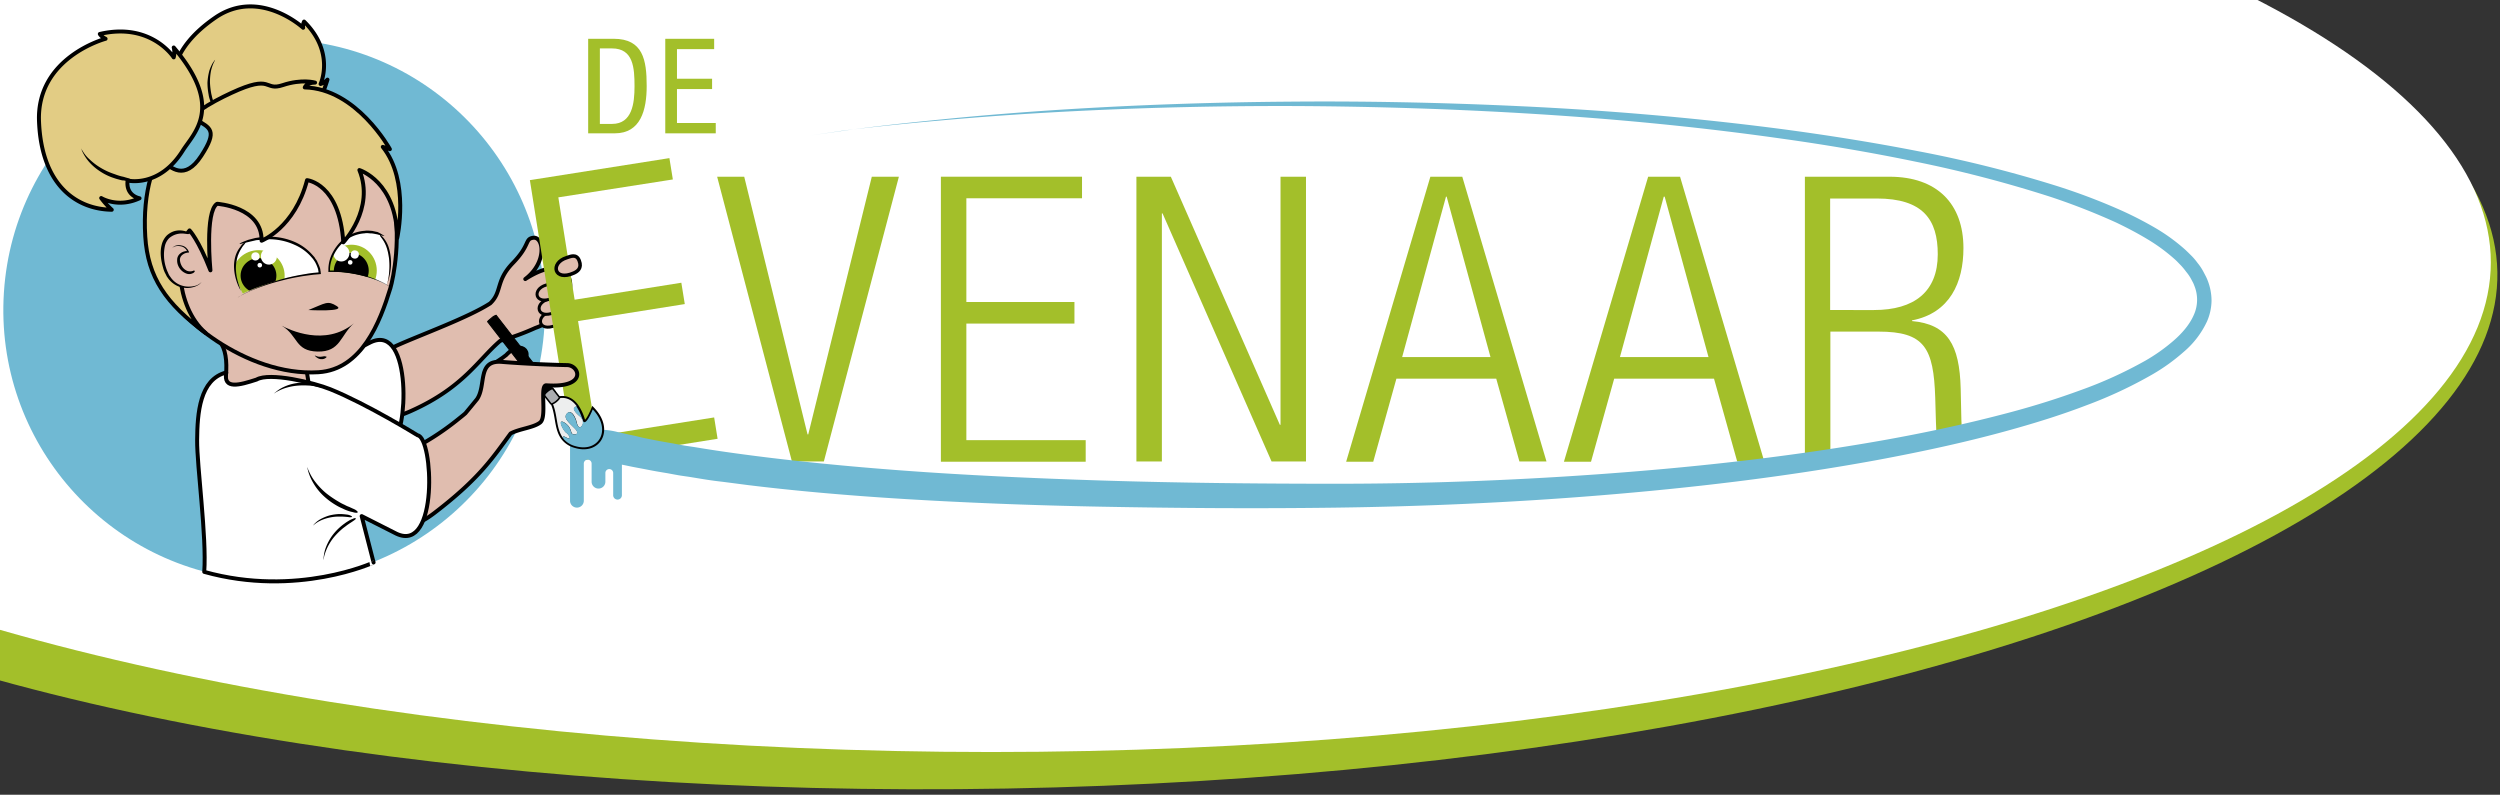 <svg id="Layer_1" data-name="Layer 1" xmlns="http://www.w3.org/2000/svg" xmlns:xlink="http://www.w3.org/1999/xlink" viewBox="0 0 1089.4 346.3"><rect x="0" y="0" width="1089.4" height="346.3" fill="#333333" stroke="none"/><defs><style>.cls-1{fill:none;}.cls-2{fill:#a3bf2a;}.cls-3,.cls-8{fill:#fff;}.cls-19,.cls-4{fill:#70b9d3;}.cls-18,.cls-5,.cls-6,.cls-7{fill:#e0bdaf;}.cls-11,.cls-12,.cls-16,.cls-17,.cls-19,.cls-5,.cls-6,.cls-7,.cls-8,.cls-9{stroke:#000;}.cls-16,.cls-19,.cls-5,.cls-6,.cls-7,.cls-8{stroke-linecap:round;stroke-linejoin:round;}.cls-16,.cls-19,.cls-5,.cls-8{stroke-width:1.73px;}.cls-6{stroke-width:1.32px;}.cls-7{stroke-width:1.55px;}.cls-11,.cls-12,.cls-17,.cls-9{stroke-miterlimit:10;}.cls-9{stroke-width:1.69px;}.cls-10{fill:#edeeee;}.cls-11{stroke-width:0.47px;}.cls-12{fill:#acadb0;stroke-width:0.69px;}.cls-13{clip-path:url(#clip-path);}.cls-14{clip-path:url(#clip-path-2);}.cls-15{clip-path:url(#clip-path-3);}.cls-16{fill:#e2cc84;}.cls-17{fill:#60a297;stroke-width:1.29px;}</style><clipPath id="clip-path"><path class="cls-1" d="M143.3,118.4c1-15.9,15.3-19.3,22.2-16,0,0,7,7.7,3,21.8C168.6,124.2,158.3,118,143.3,118.4Z"/></clipPath><clipPath id="clip-path-2"><path class="cls-1" d="M139.47,119.06c-3.14-15.65-23.3-17.79-32.27-13.64,0,0-9.53,7.84-1.38,22.58C105.82,127.9,118.74,121,139.47,119.06Z"/></clipPath><clipPath id="clip-path-3"><path class="cls-1" d="M107.2,105.42s-9.53,7.84-1.38,22.58c0-.1,12.92-7,33.65-8.94"/></clipPath></defs><title>logo_evenaar</title><ellipse class="cls-2" cx="434.88" cy="130.29" rx="653.47" ry="213.39" transform="translate(-2.26 7.81) rotate(-1.03)"/><ellipse class="cls-3" cx="431.9" cy="114.3" rx="653.5" ry="213.4"/><path class="cls-2" d="M843.3,173.4l.3,10.4c.07,2.45.19,4.88.44,7.19l11-2.55c-.2-1.81-.29-3.66-.35-5.53l-.3-13.6c-.5-19.1-5.7-28-21.2-29.4v-.3c16.5-3.2,22.4-16.5,22.4-31.5,0-19.3-11.5-31.1-32.2-31.1H786.5V201.2h11.1V144.5h21C838.6,144.5,842.6,151.5,843.3,173.4Zm-26.7-38.3H797.5V86.5h20.3c20.2,0,26.6,9.2,26.6,24.3C844.4,127.1,834.2,135.1,816.6,135.1Z"/><path class="cls-2" d="M312.5,77h11.8l27.6,112.3h.3L379.9,77h11.8L359,201.1H345.1Z"/><path class="cls-2" d="M410,77h61.5v9.4H421.1v45.2h47.1V141H421.1v50.8h52v9.4H410Z"/><path class="cls-2" d="M495.2,77h15l47.5,108.1h.3V77h11.1V201.1h-15L506.6,93h-.3V201.1H495.2Z"/><path class="cls-2" d="M623.3,77h13.9l36.7,124.1H662.1L652,165H608.5l-10.1,36.2H586.6Zm26.2,78.6L630.4,85.7h-.3L611,155.6Z"/><path class="cls-2" d="M718.2,77h13.9l36.7,124.1H757L746.9,165H703.4l-10.1,36.2H681.5Zm26.3,78.6L725.4,85.7H725l-19.1,69.9Z"/><circle class="cls-4" cx="119.46" cy="135.07" r="118" transform="translate(-23.08 245.51) rotate(-86.28)"/><path class="cls-5" d="M232.4,103.6c-3.8.5-1.2,3.1-9,11.1-7.5,7.8-4.5,12.5-9.8,17.5-9.6,6.2-30.5,13.8-40.5,18.3-21,9.4-24.6,42.5,6.2,28.5,22.7-10.2,29-22.2,38.7-30.5a108.82,108.82,0,0,0,15.3-5.6c21.1-7.3,20.8-37.5-4.4-21.3C238.5,114.3,236.9,103.1,232.4,103.6Z"/><path class="cls-6" d="M244.2,137.2c-1.3-2.6-3.3-1.6-4.7-1.2-6.3,1.8-4.9,8.9,2.6,5.8C243.4,141.2,245.3,139.5,244.2,137.2Z"/><path class="cls-6" d="M243.6,131.6c-1.3-2.6-3.3-1.6-4.7-1.2-6.3,1.8-4.9,8.9,2.6,5.8C242.8,135.6,244.7,133.9,243.6,131.6Z"/><path class="cls-6" d="M242.7,125.4c-1.3-2.6-3.3-1.6-4.7-1.2-6.3,1.8-4.9,8.9,2.6,5.8C241.9,129.4,243.8,127.7,242.7,125.4Z"/><path class="cls-2" d="M230.9,78.5l60.8-9.6,1.5,9.3L243.3,86l7.1,44.6,46.5-7.4,1.5,9.3-46.5,7.4,8,50.1,51.3-8.1,1.5,9.3-62.3,9.9Z"/><path class="cls-7" d="M252.4,113.6c-1.2-3.2-3.9-1.8-5.5-1.3-7.3,2.3-5.5,10.5,3.1,6.7C251.6,118.3,253.7,116.9,252.4,113.6Z"/><path class="cls-2" d="M256.4,16.9h11c12.8,0,14.4,9.2,14.4,20.6,0,10.4-2.6,20.6-13.9,20.6H256.3V16.9Zm5,37.1h5.3c8.8,0,9.8-9,9.8-16.4,0-8-.5-16.5-9.8-16.5h-5.3Z"/><path class="cls-2" d="M289.9,16.9h21.3v4.5H295V34.3h15.3v4.5H295V53.6h16.9v4.5h-22Z"/><path class="cls-4" d="M352.5,59.1s5.2-.7,14.9-2.1,24-3.1,42.3-4.9c36.5-3.7,88.8-7.3,151.7-7.8,31.5-.3,65.6.3,101.6,2s74,4.8,113.1,9.9c19.5,2.6,39.3,5.7,59.3,9.6a538.47,538.47,0,0,1,59.8,14.9,268.16,268.16,0,0,1,29.4,11.1,158.61,158.61,0,0,1,14.2,7.3,80.08,80.08,0,0,1,13.2,9.5c1,.9,2,1.9,3,2.9s1.9,2.1,2.7,3.2a22.55,22.55,0,0,1,2.4,3.6l1,1.9a17.6,17.6,0,0,1,.9,2,24.29,24.29,0,0,1,1.7,8.9,23.51,23.51,0,0,1-1.9,8.8,38.84,38.84,0,0,1-10.3,13.5,83.17,83.17,0,0,1-13.3,9.6,191,191,0,0,1-29,13.6c-9.9,3.8-20,7-30.2,9.9-20.3,5.8-40.8,10.2-61.2,14-40.9,7.5-81.6,12.2-121,15.4s-77.7,4.8-114.1,5.3-70.6.2-102.4-.4-60.9-1.8-86.9-3.4-48.6-3.7-67.3-6c-4.7-.6-9.1-1.2-13.3-1.7s-8.1-1.2-11.8-1.8c-1.8-.3-3.6-.5-5.3-.8s-3.3-.6-4.9-.9c-3.1-.5-6-1-8.5-1.5s-4.8-.9-6.8-1.3-3.7-.8-5-1c-2.8-.6-4.3-.9-4.6-1-8.4-2-14.4-6.7-13.4-10.3s8.3-4.9,16.4-2.9c.3.1,1.8.4,4.4,1,1.3.3,3,.6,4.9,1.1s4.1.9,6.6,1.4,5.3,1,8.3,1.5q2.25.45,4.8.9c1.7.3,3.4.5,5.2.8,3.6.6,7.4,1.2,11.5,1.8s8.5,1.2,13.1,1.8c18.4,2.4,40.8,4.7,66.5,6.6s54.7,3.3,86.3,4.3,65.9,1.4,102,1.4,74.2-1.3,113.5-4.1,79.7-7.1,120.3-14.1c20.3-3.5,40.6-7.8,60.7-13.2,10-2.7,19.9-5.8,29.7-9.4a183.17,183.17,0,0,0,28.1-12.8,77.72,77.72,0,0,0,12.3-8.7c3.7-3.2,7-7,8.8-11.1a16.09,16.09,0,0,0,.3-12.9,11.11,11.11,0,0,0-.7-1.6l-.8-1.5a18.72,18.72,0,0,0-2-2.9,31.13,31.13,0,0,0-2.3-2.8c-.9-.9-1.7-1.8-2.6-2.6a77,77,0,0,0-12.1-8.9c-4.3-2.6-8.9-5-13.5-7.2a292.19,292.19,0,0,0-28.6-11.2,546.67,546.67,0,0,0-59.1-15.4C814.7,66.3,795,63,775.6,60.3c-38.9-5.5-76.7-8.9-112.7-11s-70-3-101.4-3.1c-62.9-.1-115.2,3-151.7,6.3-18.3,1.6-32.6,3.2-42.3,4.4C357.7,58.4,352.5,59.1,352.5,59.1Z"/><path class="cls-4" d="M248.4,193.3v24.9a3,3,0,0,0,6,0V202a1.7,1.7,0,0,1,3.4,0v7.9a3,3,0,1,0,6,0v-3.8a1.7,1.7,0,0,1,3.4,0v9.7a1.9,1.9,0,1,0,3.8,0V193.4l-22.6-.1Z"/><path class="cls-8" d="M119,175.5c.1,11.8,6.4,39.5,13.7,36.6,16.1-6.5,38.1-20.1,38.1-20.1,6.8-.9,9.2-51.5-9.2-42.9l-15.2,7.7S118.9,164.3,119,175.5Z"/><path class="cls-5" d="M214.3,159.1c9.3-6.2,4.5-3.3,8.8-6.6s12.7,1.4-1.6,12.5C217.8,168,205.2,165.2,214.3,159.1Z"/><path class="cls-9" d="M250.8,194.4a10.12,10.12,0,0,1-5.1-3.1c-3.8-4.4-2.4-11.4-5.5-16.7,0,0,.5-.5,3.1-1,3.5-.8,6.1.8,8,3.4a21.41,21.41,0,0,1,2.8,6.1c1,3.4,4.3-4.7,4.3-4.7C266.8,187.3,261,197.4,250.8,194.4Z"/><path class="cls-10" d="M252.8,181.5c1.2,1,1.9,3,.6,4.3s-1.9-.9-2.2-2.2-2-5.4-4-3.5.7,4,3.3,6.6-.1,2.9-1,2.4-.4-3.1-3.6-5-.4,3.6.9,4.5,2.7,3.6-.3,1.9c-1.3-.7-1.4-.2-.8.8-3.8-4.4-2.4-11.4-5.5-16.7,0,0,.5-.5,3.1-1,3.5-.8,6.1.8,8,3.4a9.23,9.23,0,0,0-.8.5C249.3,178.4,251.6,180.5,252.8,181.5Z"/><path class="cls-4" d="M258.3,178.4c8.5,8.9,2.6,19-7.6,16a10.12,10.12,0,0,1-5.1-3.1c-.5-1-.5-1.5.8-.8,3,1.7,1.6-1,.3-1.9s-4.2-6.4-.9-4.5,2.7,4.5,3.6,5,3.6.3,1-2.4-5.2-4.7-3.3-6.6,3.7,2.3,4,3.5,1,3.5,2.2,2.2.6-3.3-.6-4.3-3.5-3.1-2.4-4a3.51,3.51,0,0,1,.8-.5,21.41,21.41,0,0,1,2.8,6.1C255.1,186.6,258.3,178.4,258.3,178.4Z"/><path class="cls-11" d="M242,170.7c.1.1-.7.8-1.7,1.6a5,5,0,0,1-2,1.2l-25.8-33.3c-.1-.1.7-.8,1.7-1.6a5,5,0,0,1,2-1.2Z"/><path class="cls-12" d="M243.8,173.1c.2.2-.5,1.1-1.5,1.9s-2,1.2-2.2,1l-2.9-3.7c-.2-.2.5-1.1,1.5-1.9s2-1.2,2.2-1Z"/><path class="cls-5" d="M247.1,159.1c-5.5-.1-17.3-.5-28.4-1.4-10.9-.9-6.7,10.1-10.8,16.2,0,0-2.6,3.2-5.1,6.2-.9.8-1.8,1.5-2.8,2.3a116.61,116.61,0,0,1-23.3,14.8c-20.8,10-14.4,46.9,12.5,26.4,19.8-15.1,25.7-24.4,33.3-34.7,3.9-2.1,10-2.5,12.9-4.8,3.1-2.5-.4-16.4,2.7-16.2C256.1,169.2,252.6,159.1,247.1,159.1Z"/><path class="cls-5" d="M93.6,182.4c3.8-8.4,7.5-24.9,2.9-32.5s1.9-13.7,9.3-7.9,24.1,3,26.3,12.4c11,47-10.3,40.5-19.6,40S93.6,182.4,93.6,182.4Z"/><path class="cls-5" d="M72.3,124.9c2.6,11.7,34.7,39.3,66.5,37.3,18.8-1.2,26.8-21.8,31.3-36.6,2.5-8.3,15.6-74.3-47.9-73.1C50.6,54,66.9,100.3,72.3,124.9Z"/><path d="M122.7,141.9c3.3,1.8,19,9.3,31.5-1-6,5.3-5.8,12.5-15.8,12.3S130,146.2,122.7,141.9Z"/><path id="SVGID" class="cls-3" d="M143.3,118.4c1-15.9,15.3-19.3,22.2-16,0,0,7,7.7,3,21.8C168.6,124.2,158.3,118,143.3,118.4Z"/><g class="cls-13"><ellipse class="cls-2" cx="153.06" cy="118.01" rx="11.4" ry="11.1" transform="translate(8.16 245.91) rotate(-79.06)"/><ellipse cx="153.06" cy="118.01" rx="7.8" ry="7.6" transform="translate(8.16 245.91) rotate(-79.06)"/><ellipse class="cls-3" cx="148.76" cy="110.35" rx="3.6" ry="3.5" transform="translate(12.19 235.47) rotate(-79.06)"/><circle class="cls-3" cx="154.59" cy="110.88" r="1.8" transform="translate(16.4 241.63) rotate(-79.06)"/><circle class="cls-3" cx="152.6" cy="114.32" r="1" transform="translate(11.41 242.46) rotate(-79.06)"/></g><path d="M165.6,102.4c.1-.1.3,0,1,.7a12.3,12.3,0,0,1,2.9,5.1,23,23,0,0,1,.6,10.1,32.06,32.06,0,0,1-1.3,5.3,29.44,29.44,0,0,0,.8-5.3,26.84,26.84,0,0,0-.9-9.8,14.15,14.15,0,0,0-2.6-5C165.5,102.7,165.5,102.5,165.6,102.4Z"/><path d="M167.5,102.8c0,.1-.6,0-3.2-.7-.7-.1-1.4-.3-2.4-.4a7.57,7.57,0,0,1-1.5-.1h-.9c-.3,0-.6.1-.9.1a15.38,15.38,0,0,0-9,3.9,17.21,17.21,0,0,0-4,5.2,14,14,0,0,0-1.8,6.7v.4h2.4c1.2,0,2.4.2,3.6.3a66.55,66.55,0,0,1,6.7,1.2,47.87,47.87,0,0,1,10.1,3.6,26.68,26.68,0,0,1,2.7,1.5,6.41,6.41,0,0,1,.9.7l-.9-.6a30.76,30.76,0,0,0-2.8-1.5,51.92,51.92,0,0,0-10.1-3.3,64.86,64.86,0,0,0-6.6-1.1c-1.2-.1-2.3-.2-3.5-.2h-3.2c-.1,0,0-.1,0-.2v-1a15.9,15.9,0,0,1,1.8-7.1,19.14,19.14,0,0,1,4.2-5.5,16.38,16.38,0,0,1,9.5-4.1c.3,0,.7-.1,1-.1h.9c.6,0,1.1.1,1.6.1,1,.2,1.8.4,2.4.5A24.44,24.44,0,0,1,167.5,102.8Z"/><path class="cls-3" d="M139.4,118.9c-3.5-16-23.4-17.6-32.4-13.4,0,0-8.6,8.7-1.2,22.5C105.8,128,118.9,120.4,139.4,118.9Z"/><g class="cls-14"><ellipse class="cls-2" cx="112.65" cy="120.11" rx="11.1" ry="11.4" transform="translate(-9.34 230.73) rotate(-89.04)"/></g><g class="cls-15"><ellipse cx="112.65" cy="120.11" rx="7.6" ry="7.8" transform="translate(-9.34 230.73) rotate(-89.04)"/></g><path d="M107,105.5c.1.1,0,.3-.6,1.1-.1.2-.4.4-.6.7s-.4.6-.7,1.1a15.6,15.6,0,0,0-1.6,3.4,20.27,20.27,0,0,0-.7,5.1,21.76,21.76,0,0,0,.7,5.2c.4,1.6.9,2.9,1.2,3.9s.7,1.5.7,1.5-.3-.5-.8-1.4a20.63,20.63,0,0,1-1.6-3.8,21.68,21.68,0,0,1-1-5.3,15.73,15.73,0,0,1,.6-5.4,12,12,0,0,1,1.8-3.6c.3-.4.6-.8.8-1.1a4.62,4.62,0,0,1,.7-.7C106.7,105.5,106.9,105.4,107,105.5Z"/><path d="M104.4,106.2c0-.1.6-.5,3.8-1.7l3.1-.8,2-.3a9,9,0,0,1,2.4-.2,27.68,27.68,0,0,1,13.1,2.4,22,22,0,0,1,7.1,5.2l.8.9a3.59,3.59,0,0,1,.7,1,8.65,8.65,0,0,1,.7,1l.5,1.1a20.36,20.36,0,0,1,.9,2.2c.1.4.1.8.2,1.2l.1.9c.2.5-.4.3-.7.4l-2.4.2-2.3.3c-1.5.2-3,.4-4.5.7-3,.5-5.8,1.2-8.5,1.9a90.89,90.89,0,0,0-13,4.5c-1.6.7-2.8,1.4-3.6,1.8s-1.2.8-1.2.8.4-.3,1.2-.8a27.53,27.53,0,0,1,3.6-1.9,91.23,91.23,0,0,1,12.9-4.9c2.6-.8,5.5-1.5,8.5-2.1,1.5-.3,3-.5,4.5-.8l2.3-.3,2.2-.2h0v-.3c-.1-.4-.1-.7-.2-1.1a18,18,0,0,0-.8-2.1l-.5-1-.6-.9a5.5,5.5,0,0,0-.7-.9l-.7-.8a20.34,20.34,0,0,0-6.9-4.9,26.67,26.67,0,0,0-12.6-2.4,16.41,16.41,0,0,0-2.3.2c-.7.1-1.4.1-2,.2-1.2.3-2.2.5-3,.7C105.2,106.2,104.5,106.4,104.4,106.2Z"/><path d="M134.4,135.1c7.5-3,8.3-4.3,12.4-1.7S134.4,135.1,134.4,135.1Z"/><path d="M137.2,154.9c2.6,1.3,3.7-.1,4.9.5.8-.1-.6,1.3-2.1,1.1C138.6,156.6,137,155,137.2,154.9Z"/><path class="cls-8" d="M89,249.2c1.1-15.2-3.2-46.2-3.1-57.4C86,180,87,165.3,98.6,162.3c-1.4,7.6,5.8,5.5,13.2,3.1,5.7-3.3,24.9,1.3,32.1,4.2,16.1,6.5,38.1,20.1,38.1,20.1,6.8.9,9.2,51.5-9.2,42.9l-15.2-7.7,5.2,20.2C162.9,245.1,129.4,260.5,89,249.2Z"/><path d="M155.9,223.2c-.1.2-.4.4-1.7.1a10.38,10.38,0,0,0-1.2-.3,14.24,14.24,0,0,1-1.6-.5,16.46,16.46,0,0,1-2.1-.9,21,21,0,0,1-2.6-1.3,30.89,30.89,0,0,1-5.7-4.2,24.73,24.73,0,0,1-4.4-5.5,22,22,0,0,1-2.2-4.9c-.2-.6-.3-1.2-.4-1.5a2.8,2.8,0,0,1-.1-.6,4.2,4.2,0,0,1,.2.5,11.43,11.43,0,0,0,.6,1.4,21.18,21.18,0,0,0,2.7,4.5,30.86,30.86,0,0,0,4.7,4.9,46.16,46.16,0,0,0,5.6,3.8,20.13,20.13,0,0,0,2.5,1.3,11.33,11.33,0,0,0,2,.9c.6.3,1.1.5,1.5.7a11.73,11.73,0,0,1,1.1.5C155.7,222.7,155.9,223,155.9,223.2Z"/><path d="M141.6,168.8c-.1.2-.3.3-1.3.1-.5-.1-1.2-.2-2.2-.4-.5-.1-1-.2-1.7-.3a12.48,12.48,0,0,0-2.1-.2,30.48,30.48,0,0,0-5.2.1,25.49,25.49,0,0,0-5.1,1.1,21.89,21.89,0,0,0-3.7,1.7c-.4.3-.8.5-1,.7l-.3.3.3-.3a8.18,8.18,0,0,1,.9-.8,15.19,15.19,0,0,1,3.5-2.2,19.8,19.8,0,0,1,5.2-1.6,26.08,26.08,0,0,1,5.5-.3,13,13,0,0,1,2.2.3c.7.1,1.2.2,1.7.3a11.47,11.47,0,0,1,2.2.7C141.5,168.4,141.6,168.6,141.6,168.8Z"/><path d="M155,225.9c.1.2,0,.4-.9,1q-.6.45-1.8,1.2c-.4.3-.9.6-1.4,1s-1.1.8-1.7,1.3a32.27,32.27,0,0,0-3.7,3.7,23.24,23.24,0,0,0-2.8,4.4,22.9,22.9,0,0,0-1.4,3.8,7.38,7.38,0,0,0-.2,1.2.58.58,0,0,1-.1.4v-.4a5.74,5.74,0,0,1,.1-1.2,15.46,15.46,0,0,1,1-4,22.65,22.65,0,0,1,2.6-4.8,23.72,23.72,0,0,1,3.7-4,22,22,0,0,1,1.8-1.4,13,13,0,0,1,1.5-1,9.05,9.05,0,0,1,2-1C154.6,225.7,154.9,225.7,155,225.9Z"/><path d="M153.4,225.2c0,.1-.2.2-1,.2a32.45,32.45,0,0,0-4.6-.3,19.35,19.35,0,0,0-4,.4,18.85,18.85,0,0,0-3.8,1.2,12.79,12.79,0,0,0-2.7,1.6,4.35,4.35,0,0,0-.7.6c-.2.1-.2.2-.2.2a1.24,1.24,0,0,0,.2-.3,3.19,3.19,0,0,1,.6-.7,10.82,10.82,0,0,1,2.5-1.9,19.85,19.85,0,0,1,3.9-1.6,21.25,21.25,0,0,1,4.2-.6,24.05,24.05,0,0,1,3.1.2,5.28,5.28,0,0,1,1.7.4C153.3,224.9,153.4,225.1,153.4,225.2Z"/><path class="cls-16" d="M112.8,57.6c7.7,0,21.5,4.4,29.9-22.9a7,7,0,0,1-3,1.9s6.4-13.8-7.2-27.2a4.62,4.62,0,0,0-.4,2.7S113-5.5,93.8,7.7s-21.6,28-15,38.8c0,0,.6-3.8,3.5-4.8a35.23,35.23,0,0,0,4.1,16.4s1.3-9.3,6.4-11.8C92.9,46.4,96.6,57.7,112.8,57.6Z"/><path d="M93.8,47.8c-.2.1-.4,0-.9-.9a7.66,7.66,0,0,1-.9-2,13.78,13.78,0,0,1-.6-1.6,10.81,10.81,0,0,1-.5-2.1,28.67,28.67,0,0,1-.5-5.2,25.94,25.94,0,0,1,.8-5.1,18,18,0,0,1,1.6-3.6c.3-.4.5-.7.7-1l.3-.3a1.09,1.09,0,0,0-.2.4l-.5,1a17.86,17.86,0,0,0-1.2,3.7,26,26,0,0,0-.4,5,36.47,36.47,0,0,0,.6,4.9c.2.7.3,1.4.5,2a13.08,13.08,0,0,0,.5,1.5c.3.9.5,1.5.7,2C94,47.5,93.9,47.8,93.8,47.8Z"/><path class="cls-17" d="M127.7,62.8c.5-3.8,2.3-10.7-8.8-11.1S108.5,54,108.5,60C108.5,60,117.3,56.3,127.7,62.8Z"/><path class="cls-16" d="M89.6,145.1c-13.5-11.7-13.5-37.4-7-44.7,0,0,3.9,4,9.1,17.4,0,0-2.5-25.6,2.9-29,0,0,19.6,1.3,19.4,16.1,0,0,14.4-5.6,19.8-26.4,0,0,14.2,1.4,15.8,27.1,0,0,13.9-14.5,7-31.5,0,0,16.2,5,16.5,29.6,0,0,5.6-24.8-6.3-39.7l3.1,1s-14.5-26.4-37.1-26.9c0,0,.7-2.1,4.5-2.1,0,0-5.7-1.7-14.1,1.1s-4.1-5.1-22.4,3.4S60.9,63,63.3,103.1C64.4,120.8,72.2,132.2,89.6,145.1Z"/><path class="cls-18" d="M87.8,123.1c-2.4,3-14.5,5-16.8-9.5-1.9-12.4,7.1-13.7,11.4-11.8"/><path d="M82.4,101.9c0,.1-.2.1-.5.1s-.9-.1-1.8-.2a8.57,8.57,0,0,0-3.9.5,8.3,8.3,0,0,0-2.5,1.5,7.08,7.08,0,0,0-1.8,3.2,18.21,18.21,0,0,0,.4,9.5,15.71,15.71,0,0,0,.9,2.3,11.73,11.73,0,0,0,.5,1.1c.2.3.5.7.7,1a9.09,9.09,0,0,0,3.5,3,9.84,9.84,0,0,0,4,1,10.64,10.64,0,0,0,3.3-.4,4.33,4.33,0,0,0,1.2-.5,9.22,9.22,0,0,1,.8-.5,2.83,2.83,0,0,1,.6-.5l-.6.6a5.55,5.55,0,0,1-.8.6,6.66,6.66,0,0,1-1.2.6,10.74,10.74,0,0,1-3.4.7,11.6,11.6,0,0,1-4.3-.8,10.6,10.6,0,0,1-4-3.1c-.3-.4-.5-.7-.8-1.1l-.6-1.2a10.89,10.89,0,0,1-1-2.5c-1-3.4-1.5-7-.6-10.3a8.69,8.69,0,0,1,2.2-3.9,8.84,8.84,0,0,1,3-1.8,8.46,8.46,0,0,1,4.4-.2,5.36,5.36,0,0,1,1.9.7C82.4,101.7,82.4,101.8,82.4,101.9Z"/><path d="M84.8,118c.1.1.1.2,0,.4a1.74,1.74,0,0,1-.9.7,3.43,3.43,0,0,1-2.7.1,6.16,6.16,0,0,1-3.4-3.1,5.61,5.61,0,0,1-.6-2.9,3.51,3.51,0,0,1,1.3-2.7,4.45,4.45,0,0,1,2.1-1c.1,0,.3-.1.4-.1h.5c.1,0,0-.2-.1-.2s-.1-.1-.2-.3-.2-.3-.3-.4l-.3-.3a3.68,3.68,0,0,0-1.5-.8,5.84,5.84,0,0,0-2.6-.1c-1.4.4-1.7,1.1-1.7,1.1a1.73,1.73,0,0,1,.3-.4,3.62,3.62,0,0,1,1.3-.9,5.07,5.07,0,0,1,2.8-.1,3.81,3.81,0,0,1,1.7.8.78.78,0,0,1,.4.4l.4.4a4.35,4.35,0,0,1,.4.7,2.12,2.12,0,0,1,.3.7,5.64,5.64,0,0,1-.7.1c-.2,0-.3.1-.5.1s-.2.1-.4.1a4.69,4.69,0,0,0-1.6,1,2.73,2.73,0,0,0-.8,1.9,6,6,0,0,0,.6,2.3,5,5,0,0,0,2.5,2.5,3.73,3.73,0,0,0,2,.2,3,3,0,0,0,.9-.3C84.6,117.9,84.7,117.9,84.8,118Z"/><path class="cls-19" d="M70.8,70.2c3.6,2.8,9.6,8.9,16.9-2.3s3.9-12.1-2.3-15.8C85.3,52.1,83.8,63.4,70.8,70.2Z"/><path class="cls-16" d="M79.6,65.7c4.9-7.8,18.3-18.9-3.9-45a8.63,8.63,0,0,1,0,4.3S65.9,9.6,43.5,14.8c0,0,.4,1,2.5,2.1,0,0-30.1,8-29,36S33.5,91.2,48.7,91.4a35.27,35.27,0,0,1-4.6-5.1s7.2,4.5,16.7.1c0,0-6-1-5.2-7.7C55.5,78.6,69.3,82.1,79.6,65.7Z"/><path d="M57.4,78.6c0,.2-.3.4-1.5.3a4.48,4.48,0,0,1-1.1-.1,6.05,6.05,0,0,0-1.5-.2c-.6-.1-1.2-.3-2-.5s-1.6-.5-2.5-.8a25,25,0,0,1-5.6-2.9,23.14,23.14,0,0,1-4.6-4.1,20.37,20.37,0,0,1-2.6-4,5.54,5.54,0,0,1-.5-1.3,4.2,4.2,0,0,0-.2-.5l.2.4a8.76,8.76,0,0,0,.7,1.2,14.76,14.76,0,0,0,3,3.5A26.14,26.14,0,0,0,44,73.2a28.7,28.7,0,0,0,5.4,2.5c.9.3,1.6.6,2.3.8a18,18,0,0,0,1.9.5c.5.1,1,.3,1.4.4s.7.2,1,.3C57.3,78.1,57.5,78.4,57.4,78.6Z"/><ellipse class="cls-3" cx="117.18" cy="111.7" rx="3.5" ry="3.6" transform="translate(-7.55 8.5) rotate(-4.02)"/><circle class="cls-3" cx="111.32" cy="111.72" r="1.8" transform="translate(-7.56 8.09) rotate(-4.02)"/><circle class="cls-3" cx="112.94" cy="115.25" r="1" transform="matrix(1, -0.07, 0.07, 1, -7.81, 8.21)"/></svg>